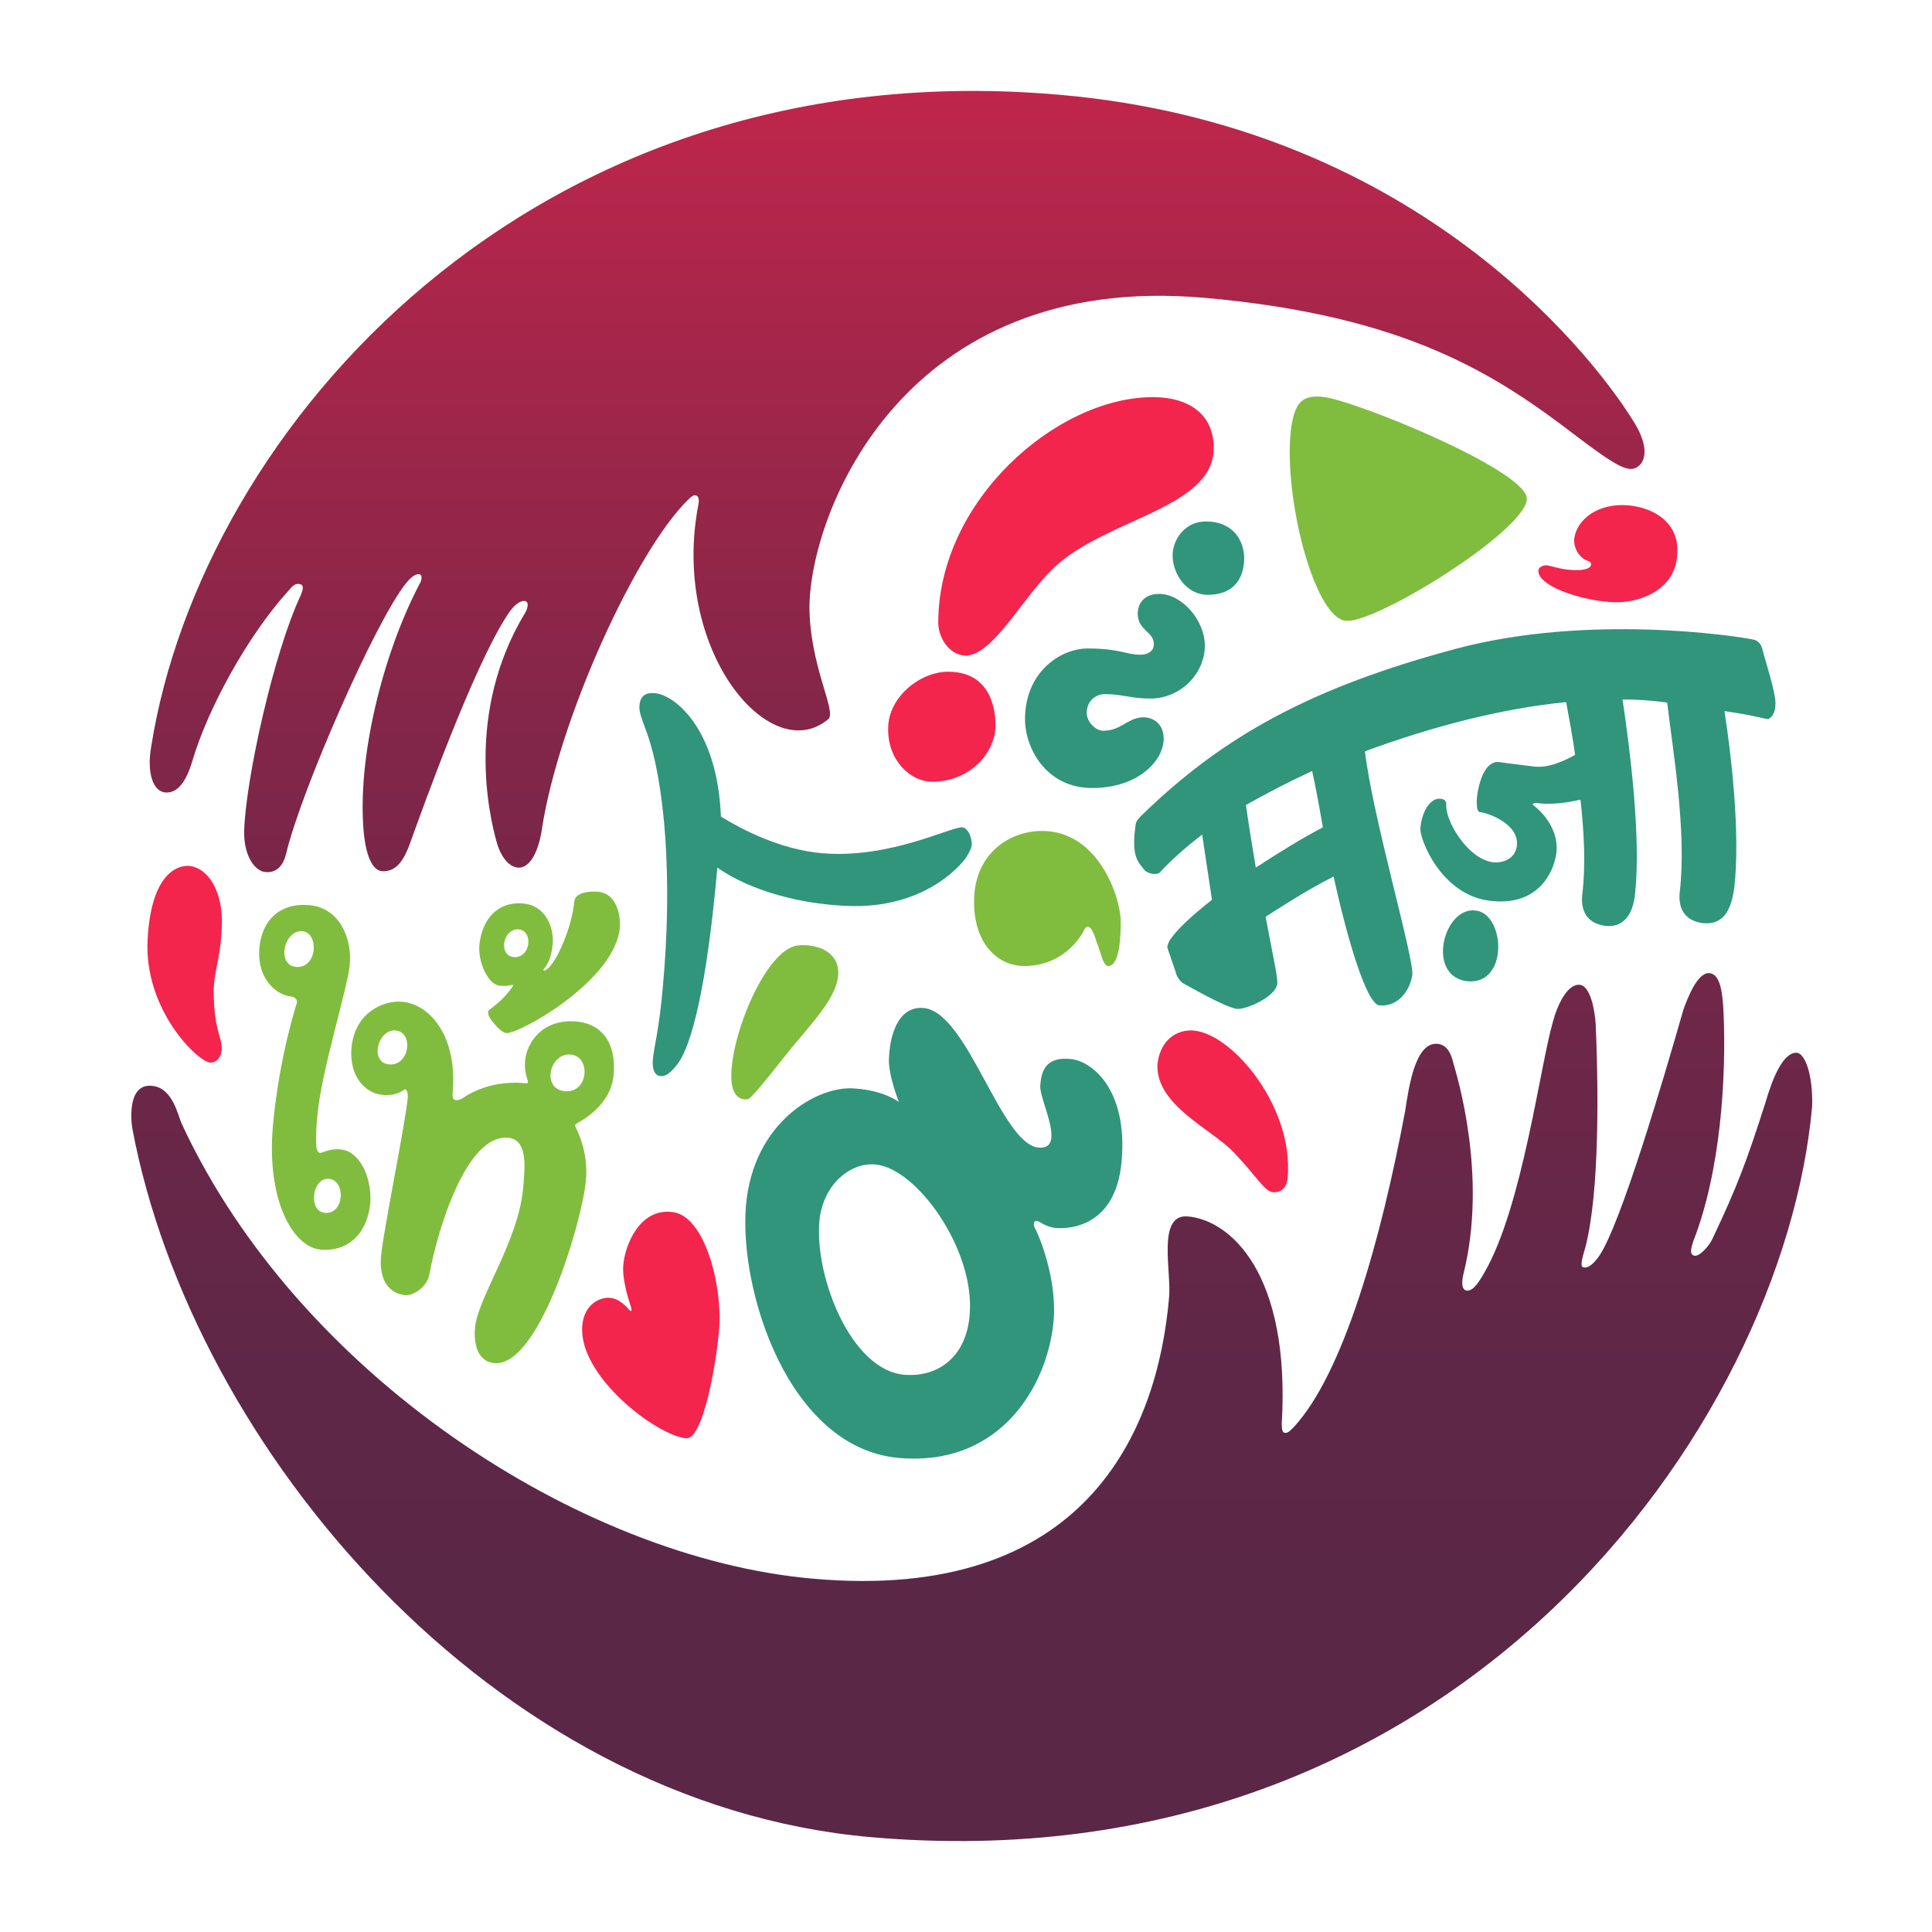 <?xml version="1.0" encoding="utf-8"?>
<!-- Generator: Adobe Illustrator 21.1.0, SVG Export Plug-In . SVG Version: 6.00 Build 0)  -->
<svg version="1.1" id="Layer_1" xmlns="http://www.w3.org/2000/svg" xmlns:xlink="http://www.w3.org/1999/xlink" x="0px" y="0px"
	 viewBox="0 0 216 216" style="enable-background:new 0 0 216 216;" xml:space="preserve">
<style type="text/css">
	.st0{fill:url(#SVGID_1_);}
	.st1{fill:url(#SVGID_2_);}
	.st2{fill:#30957B;}
	.st3{fill:#80BD3E;}
	.st4{fill:#F3254D;}
</style>
<g>
	<linearGradient id="SVGID_1_" gradientUnits="userSpaceOnUse" x1="108.5" y1="-46.333" x2="108.5" y2="265.897">
		<stop  offset="3.055384e-02" style="stop-color:#F3254D"/>
		<stop  offset="0.122" style="stop-color:#D2254C"/>
		<stop  offset="0.259" style="stop-color:#A8264A"/>
		<stop  offset="0.393" style="stop-color:#862649"/>
		<stop  offset="0.519" style="stop-color:#6E2748"/>
		<stop  offset="0.636" style="stop-color:#5F2747"/>
		<stop  offset="0.734" style="stop-color:#5A2747"/>
	</linearGradient>
	<path class="st0" d="M200.9,117.7c-1.6-0.1-2.8,3.1-3.5,5.5c-2.1,6.6-3.2,9.5-5.9,15.2c-0.4,0.9-1.4,2-2,2
		c-0.7-0.1-0.4-0.9-0.2-1.6c3.1-7.9,3.7-18.4,3.4-25.5c-0.1-2.1-0.3-4.4-1.6-4.5c-1.3-0.1-2.4,2.7-2.9,4.1c-2.2,7.7-7,24-9.4,27.5
		c-0.4,0.6-1.1,1.4-1.7,1.3c-0.5,0-0.2-0.9-0.1-1.4c1.7-5.3,1.8-16.5,1.4-25.8c-0.1-1.6-0.6-4.3-1.8-4.4c-1.4-0.1-2.5,2.3-3,4.2
		c-1.4,4.8-3.4,20.6-7.6,27.9c-0.9,1.6-1.4,2.1-2,2.1c-0.6-0.1-0.6-0.9-0.4-1.8c2.8-11.1-0.8-22.5-1.1-23.6
		c-0.3-1.3-0.8-2.1-1.8-2.2c-2.5-0.2-3.2,4.9-3.6,7.5c-2.7,14.4-6.9,29.4-12.5,35.4c-0.4,0.4-0.6,0.6-0.9,0.6c-0.3,0-0.4-0.3-0.4-1
		c1-16.9-5.8-22.8-10.5-23.2c-3.5-0.3-1.8,6.2-2.1,9.1c-1.3,15-9.4,34.1-39.8,31.4c-26.2-2.3-57.7-23-70.6-50.9
		c-0.4-0.9-1-4-3.3-4.2c-2.9-0.3-2.3,4.3-2.2,4.8c6.7,35.6,40.2,75.5,82.6,79.2c65.5,5.7,102-46,105.2-81.7
		C202.7,120.1,201.8,117.8,200.9,117.7z"/>
	<linearGradient id="SVGID_2_" gradientUnits="userSpaceOnUse" x1="100.323" y1="-46.333" x2="100.323" y2="265.897">
		<stop  offset="3.055384e-02" style="stop-color:#F3254D"/>
		<stop  offset="0.122" style="stop-color:#D2254C"/>
		<stop  offset="0.259" style="stop-color:#A8264A"/>
		<stop  offset="0.393" style="stop-color:#862649"/>
		<stop  offset="0.519" style="stop-color:#6E2748"/>
		<stop  offset="0.636" style="stop-color:#5F2747"/>
		<stop  offset="0.734" style="stop-color:#5A2747"/>
	</linearGradient>
	<path class="st1" d="M18.5,88.6c1.5,0.1,2.4-1.5,3-3.5c1.7-5.8,6.1-13.9,10.7-19c0.5-0.6,0.8-0.9,1.3-0.8c0.6,0.1,0.3,0.8,0.1,1.3
		c-3,6.4-6.1,20.4-6.3,26.2c-0.1,2.7,1.1,4.6,2.4,4.7c1.3,0.1,2-0.8,2.3-2.1c1.7-7.1,10-26,13.4-30.2c0.4-0.5,1-1.1,1.5-1
		c0.4,0.1,0.2,0.8,0,1.1c-4,7.6-7.1,19.5-6.2,28.1c0.3,2.5,1,3.9,2,4c1.7,0.1,2.5-1.4,3.1-3c1.4-3.9,7.1-19.8,10.9-25.6
		c0.8-1.3,1.6-1.7,2-1.6c0.5,0.1,0.3,0.9-0.1,1.5c-6.5,10.9-4,22.3-3,25.7c0.3,1,1.1,2.5,2.3,2.6c1.5,0.1,2.4-2.2,2.7-4.4
		C62.5,80.4,71.1,61.5,77,55.8c0.3-0.3,0.6-0.5,0.8-0.4c0.2,0,0.4,0.3,0.3,0.9c-3.2,16.3,8,29.6,14.5,24.1c1-0.8-2.1-6-2.1-12.6
		c0.1-10.4,10.4-37.5,44.2-34.5c22.6,2,32.6,8.6,41.6,15.5c4.1,3.1,5.6,4,6.6,3.5c1.2-0.6,1.5-2.5-0.4-5.4c-5.1-8.1-25-32.9-64-36.3
		c-59.1-5.2-96,37.4-101.6,72.9C16.4,86.4,17.1,88.5,18.5,88.6z"/>
</g>
<g>
	<path class="st2" d="M115.9,136.5c0.3,0,1,0.7,2.2,0.8c0.4,0,6.6,0.6,7.3-7.5c0.7-8.1-3.4-11.2-5.7-11.4c-2.9-0.3-3.3,1.5-3.4,3
		c-0.1,1.6,3,7.2-0.2,6.9c-4.2-0.4-7.9-15.1-12.8-15.6c-3-0.3-3.8,3.3-3.9,5.4c-0.2,1.9,1.1,5.1,1.1,5.1s-1.7-1.3-4.9-1.5
		c-4.1-0.4-11.4,3.7-12.2,13.1c-0.8,9.4,4.7,27.1,17.1,28.2c11.5,1,16.7-8.3,17.3-15.4c0.4-4.8-1.8-9.8-2-10.1
		C115.5,137,115.5,136.5,115.9,136.5z M101.1,153.7c-5.9-0.5-10-10.8-9.5-17.1c0.4-4.4,3.7-6.7,6.3-6.4c4.6,0.4,11.2,9.6,10.5,16.9
		C108,151.7,104.9,154,101.1,153.7z"/>
	<path class="st2" d="M107.6,92.5c-1.3-0.1-8,3.5-15.6,2.9c-4.8-0.4-9.1-2.7-11.4-4.1c-0.4-10.1-5.4-13.7-7.4-13.8
		c-1-0.1-1.6,0.3-1.7,1.3c-0.1,0.7,0.2,1.4,0.7,2.8c2.2,5.8,3,17,1.9,28.8c-0.4,4.7-1,6.7-1.1,8c-0.1,1,0.1,1.8,0.8,1.9
		c0.7,0.1,1.3-0.5,2-1.4c1.5-2.1,3.2-8.3,4.4-21.9c3.7,2.6,9.5,4.2,15.2,4.3c8.8,0.1,12.6-5.4,12.6-5.4s0.5-0.8,0.6-1.2
		C108.8,94.2,108.4,92.6,107.6,92.5z"/>
	<path class="st3" d="M148.1,44.4c3.7,0.5,23.1,8.4,22.6,11.5c-0.5,3.7-17.2,14-20.3,13.5c-3.6-0.5-7.1-14.6-6-21.9
		C144.8,45.4,145.3,44,148.1,44.4z"/>
	<path class="st4" d="M182.1,56.5c3,0.3,5.8,2.1,5.4,5.7c-0.3,3.9-4.5,5.4-7.6,5.1c-3.7-0.3-8-1.9-7.9-3.5c0-0.4,0.5-0.6,0.9-0.6
		c0.7,0.1,1.4,0.4,2.5,0.5c1.2,0.1,1.8,0,2.2-0.2c0.4-0.2,0.4-0.7-0.1-0.8c-0.9-0.3-1.6-1.4-1.5-2.5
		C176.3,58.1,178.6,56.2,182.1,56.5z"/>
	<path class="st3" d="M108.9,100.8c0-5.4,4-7.9,7.6-7.9c6.4,0,8.8,7.6,8.8,10.1c0,3.7-0.6,5-1.4,5c-0.6,0-0.8-1.5-1.3-2.7
		c-0.4-1.3-0.7-1.7-1-1.7c-0.1,0-0.2,0.1-0.3,0.2c-0.4,0.9-2.4,4.2-6.8,4.2C111.7,108,108.9,105.7,108.9,100.8z"/>
	<path class="st4" d="M21,96.8c2.2,0.1,4,2.8,3.8,6.9c-0.2,4.1-1,4.9-0.9,7.7c0.1,3.9,0.9,4.5,0.9,5.9c-0.1,1.1-0.7,1.5-1.3,1.5
		c-1.4-0.1-7.4-5.9-7-13.7C16.9,97.3,20.1,96.8,21,96.8z"/>
	<path class="st4" d="M75.1,135.5c3.7,0.3,5.7,8.3,5.3,13.1c-0.3,3.8-1.8,12.4-3.7,12.2c-3.3-0.3-12.1-7-11.6-12.6
		c0.2-2.4,2-3.2,3.1-3.1c1.2,0.1,2.1,1.3,2.1,1.3s0.3,0.3,0.3,0.1c0-0.1,0-0.3-0.1-0.5c-0.3-0.9-1-3.2-0.8-4.7
		C69.9,139.2,71.5,135.1,75.1,135.5z"/>
	<path class="st3" d="M38,128.5c-1.1-0.1-2,0.4-2.2,0.4c-0.1,0-0.3-0.1-0.4-0.5c-0.1-0.6-0.1-2,0.1-3.8c0.4-4.7,3.4-14.3,3.6-16.7
		c0.3-2.9-1.1-6.4-4.5-6.7c-3-0.3-5.3,1.4-5.6,4.8c-0.3,3.6,2.1,5.3,3.5,5.4c0.8,0.1,0.7,0.7,0.7,0.7s-2,6-2.7,13.9
		c-0.7,8.3,2.3,13.4,5.3,13.7c3.4,0.3,5.3-2.1,5.6-5.2C41.6,131.5,40.1,128.6,38,128.5z M33.1,108.1c-2.2-0.2-1.4-4.1,0.7-4
		C35.7,104.3,35.5,108.3,33.1,108.1z M36.3,135.6c-1.9-0.2-1.4-4,0.5-3.8C38.7,132,38.5,135.8,36.3,135.6z"/>
	<path class="st3" d="M64.3,125.8c0-0.1,0.1-0.1,0.2-0.2c0.7-0.4,3.8-2.1,4.1-5.4c0.3-3.1-0.9-5.7-4.2-6c-3.7-0.3-5.5,2.3-5.7,4.4
		c-0.1,1.3,0.3,2.1,0.3,2.2c0,0.1,0.2,0.4-0.4,0.3c-4.2-0.4-6.9,1.7-6.9,1.7s-1.2,0.7-1.1-0.5c0.6-6.4-2.5-10-5.6-10.3
		c-2-0.2-5.3,1.1-5.7,5.1c-0.3,3.2,1.5,5.1,3.4,5.3c1.7,0.2,2.5-0.6,2.5-0.6s0.4-0.1,0.4,0.8c-0.2,2.6-2.7,14.8-3,17.8
		c-0.3,3.5,1.6,4.3,2.7,4.4c0.8,0.1,2.4-0.8,2.7-2.3c0.9-4.9,4.1-15.7,8.8-15.3c2.2,0.2,1.9,3.2,1.7,5.5c-0.5,6.1-5.1,12.3-5.4,15.8
		c-0.1,1.2,0,3.7,2.2,3.9c5,0.4,9.8-15.9,10.2-20.4c0.3-3-0.8-5.3-1.2-6.1C64.3,125.9,64.3,125.8,64.3,125.8z M43.5,119
		c-2.2-0.2-1.3-3.9,0.7-3.8C46.3,115.4,45.8,119.2,43.5,119z M63.8,117.9c2.3,0.2,2,4.3-0.6,4.1C60.5,121.8,61.4,117.7,63.8,117.9z"
		/>
	<path class="st3" d="M66.9,99.7c-1.1-0.1-2.6,0.1-2.7,1.1c-0.2,2.6-1.9,6.8-3.1,7.6c-0.2,0.1-0.3,0.2-0.3,0.1
		c-0.1-0.1,0-0.2,0.2-0.4c0.2-0.3,0.7-1.1,0.8-2.7c0.1-1.6-0.7-4.2-3.4-4.4c-2.8-0.2-4.5,1.8-4.8,4.6c-0.2,1.8,0.9,4.5,2.3,4.6
		c0.9,0.1,1.3-0.1,1.4-0.1c0.1,0,0.1,0.1,0,0.2c-0.8,1.2-1.9,2.1-2.6,2.6c-0.4,0.3,0.2,1.1,0.2,1.1s1,1.4,1.7,1.5
		c1.5,0.1,12.2-5.9,12.7-11.8C69.4,102,68.8,99.9,66.9,99.7z M57.4,107c-1.7-0.2-1.2-3.2,0.6-3.1C59.7,104.1,59.3,107.2,57.4,107z"
		/>
	<g>
		<path class="st2" d="M122.1,88.1c5.2,0,8-3.1,8-5.5c0-2-1.6-2.5-2.5-2.4c-1.7,0.2-2.3,1.5-4.3,1.5c-0.7,0-1.8-0.9-1.8-2
			c0-1.5,1.2-2.1,2-2.1c2,0,2.9,0.5,5.1,0.5c3.4,0,6.1-2.8,6.1-5.9c0-2.9-2.6-5.8-5.1-5.8c-1.8,0-2.4,1.2-2.4,2.2
			c0,1.9,1.8,2,1.8,3.4c0,0.9-0.8,1.2-1.5,1.2c-1.6,0-2.3-0.7-5.9-0.7c-3,0-7,2.6-7,7.9C114.6,83.7,117,88.1,122.1,88.1z"/>
		<path class="st2" d="M135,66.5c-2.3,0-3.9-2.3-3.9-4.4c0-1.8,1.4-3.8,3.7-3.8c3.2,0,4.3,2.3,4.3,4.1
			C139.1,64.1,138.4,66.5,135,66.5z"/>
	</g>
	<g>
		<path class="st4" d="M104.2,87.4c4.2,0,7.1-3.2,7.1-6.3c0-2.4-0.9-6-5.3-6c-3.2,0-6.7,2.9-6.7,6.3C99.2,85,101.8,87.4,104.2,87.4z
			"/>
		<path class="st4" d="M104.9,69.6c0-13.6,13.2-25.2,24-25.2c4,0,6.8,1.9,6.8,5.7c0,6.8-12.3,7.9-18,13.5c-3.6,3.5-6.7,9.7-9.8,9.7
			C106.1,73.2,104.9,71.3,104.9,69.6z"/>
	</g>
	<path class="st3" d="M89.2,105.7c-3.7,0.4-7.9,10.9-7.4,15.4c0.2,1.4,0.9,1.9,1.8,1.8c0.4-0.1,2-2.1,4.3-5c2.6-3.3,6.1-6.6,5.8-9.5
		C93.5,106.4,91.4,105.5,89.2,105.7z"/>
	<path class="st4" d="M133.2,115.2c4.3,0.1,11,8,10.8,15.6c0,0.9,0,2.5-1.6,2.5c-1,0-1.9-1.8-4.5-4.5c-2.5-2.6-8.6-5.2-8.5-9.7
		C129.6,116.7,131.1,115.2,133.2,115.2z"/>
	<g>
		<path class="st2" d="M198.5,78.6c0-1.3-1.2-4.9-1.4-5.8c-0.2-0.9-0.6-1.2-1.1-1.3c-1.9-0.4-18.3-2.9-33.1,1
			c-16.1,4.3-26.1,9.7-35.3,18.7c-0.7,0.7-0.6,0.8-0.7,1.5c-0.4,3.3,0.5,3.8,1,4.5c0.3,0.5,1.5,0.7,1.8,0.3c1.3-1.4,2.9-2.8,4.7-4.2
			c0.3,2,0.7,4.6,1.1,7.3c-2.3,1.8-4,3.4-4.7,4.5c-0.2,0.3-0.2,0.5-0.3,0.7c0,0.3,0.9,2.6,1,3.1c0.2,0.5,0.5,0.9,0.9,1.1
			c0.4,0.2,4.5,2.6,5.9,2.8c0.9,0.1,4.3-1.3,4.5-2.8c0.1-0.6-0.6-3.7-1.3-7.5c1.4-0.9,4.6-3,7.6-4.5c1.6,7.3,3.7,14.2,5.1,14.4
			c2,0.2,3.4-1.5,3.7-3.4c0.2-1.9-4.4-17.5-5.3-25c7.3-2.7,15.2-4.8,22.5-5.5c0.3,1.7,0.7,3.7,1,5.9c-1.1,0.6-2.9,1.5-4.6,1.3
			c-2.4-0.3-3.2-0.4-3.9-0.5c-1.9-0.2-2.5,3.4-2.5,4.4c0,0.8,0.1,1.2,0.4,1.2c0.9,0.1,4.3,1.3,4.1,3.7c-0.2,1.7-1.8,2-2.7,1.9
			c-2.9-0.4-5.4-4.8-5.2-6.5c0-0.3-0.2-0.6-0.7-0.6c-0.9-0.1-2,1.1-2.2,3.3c-0.1,1.2,2.3,7.4,7.7,8.1s7.2-3.1,7.5-5.3
			c0.4-3.3-2.6-5.4-2.6-5.4s-0.2-0.3,0.6-0.2c1.6,0.2,3.4-0.1,4.7-0.4c0.4,3.6,0.6,7.3,0.2,10.6c-0.2,1.8,0.5,3.2,2.5,3.5
			c2.1,0.3,3.2-1.3,3.4-3.6c0.7-6.2-0.6-16.4-1.4-21.7c1.6,0,3.1,0.1,4.6,0.3c0.1,0,0.3,0,0.4,0.1c0.6,5.1,2.2,14.4,1.4,21.1
			c-0.2,1.8,0.5,3.2,2.5,3.5c2.6,0.3,3.3-1.8,3.6-4c0.7-6.2-0.4-15.2-1.1-19.7c3.4,0.5,4.6,0.9,4.9,0.9
			C198,80.2,198.5,79.9,198.5,78.6z M147.9,92.5c-2.3,1.2-4.9,2.8-7.5,4.5c-0.4-2.4-0.8-4.8-1.1-7c2.3-1.3,4.8-2.6,7.4-3.8
			C147.1,88,147.5,90.2,147.9,92.5z"/>
		<path class="st2" d="M165,101.8c3.3,0.4,3.7,8.4-1,7.9C159.4,109.1,161.4,101.3,165,101.8z"/>
	</g>
</g>
</svg>
